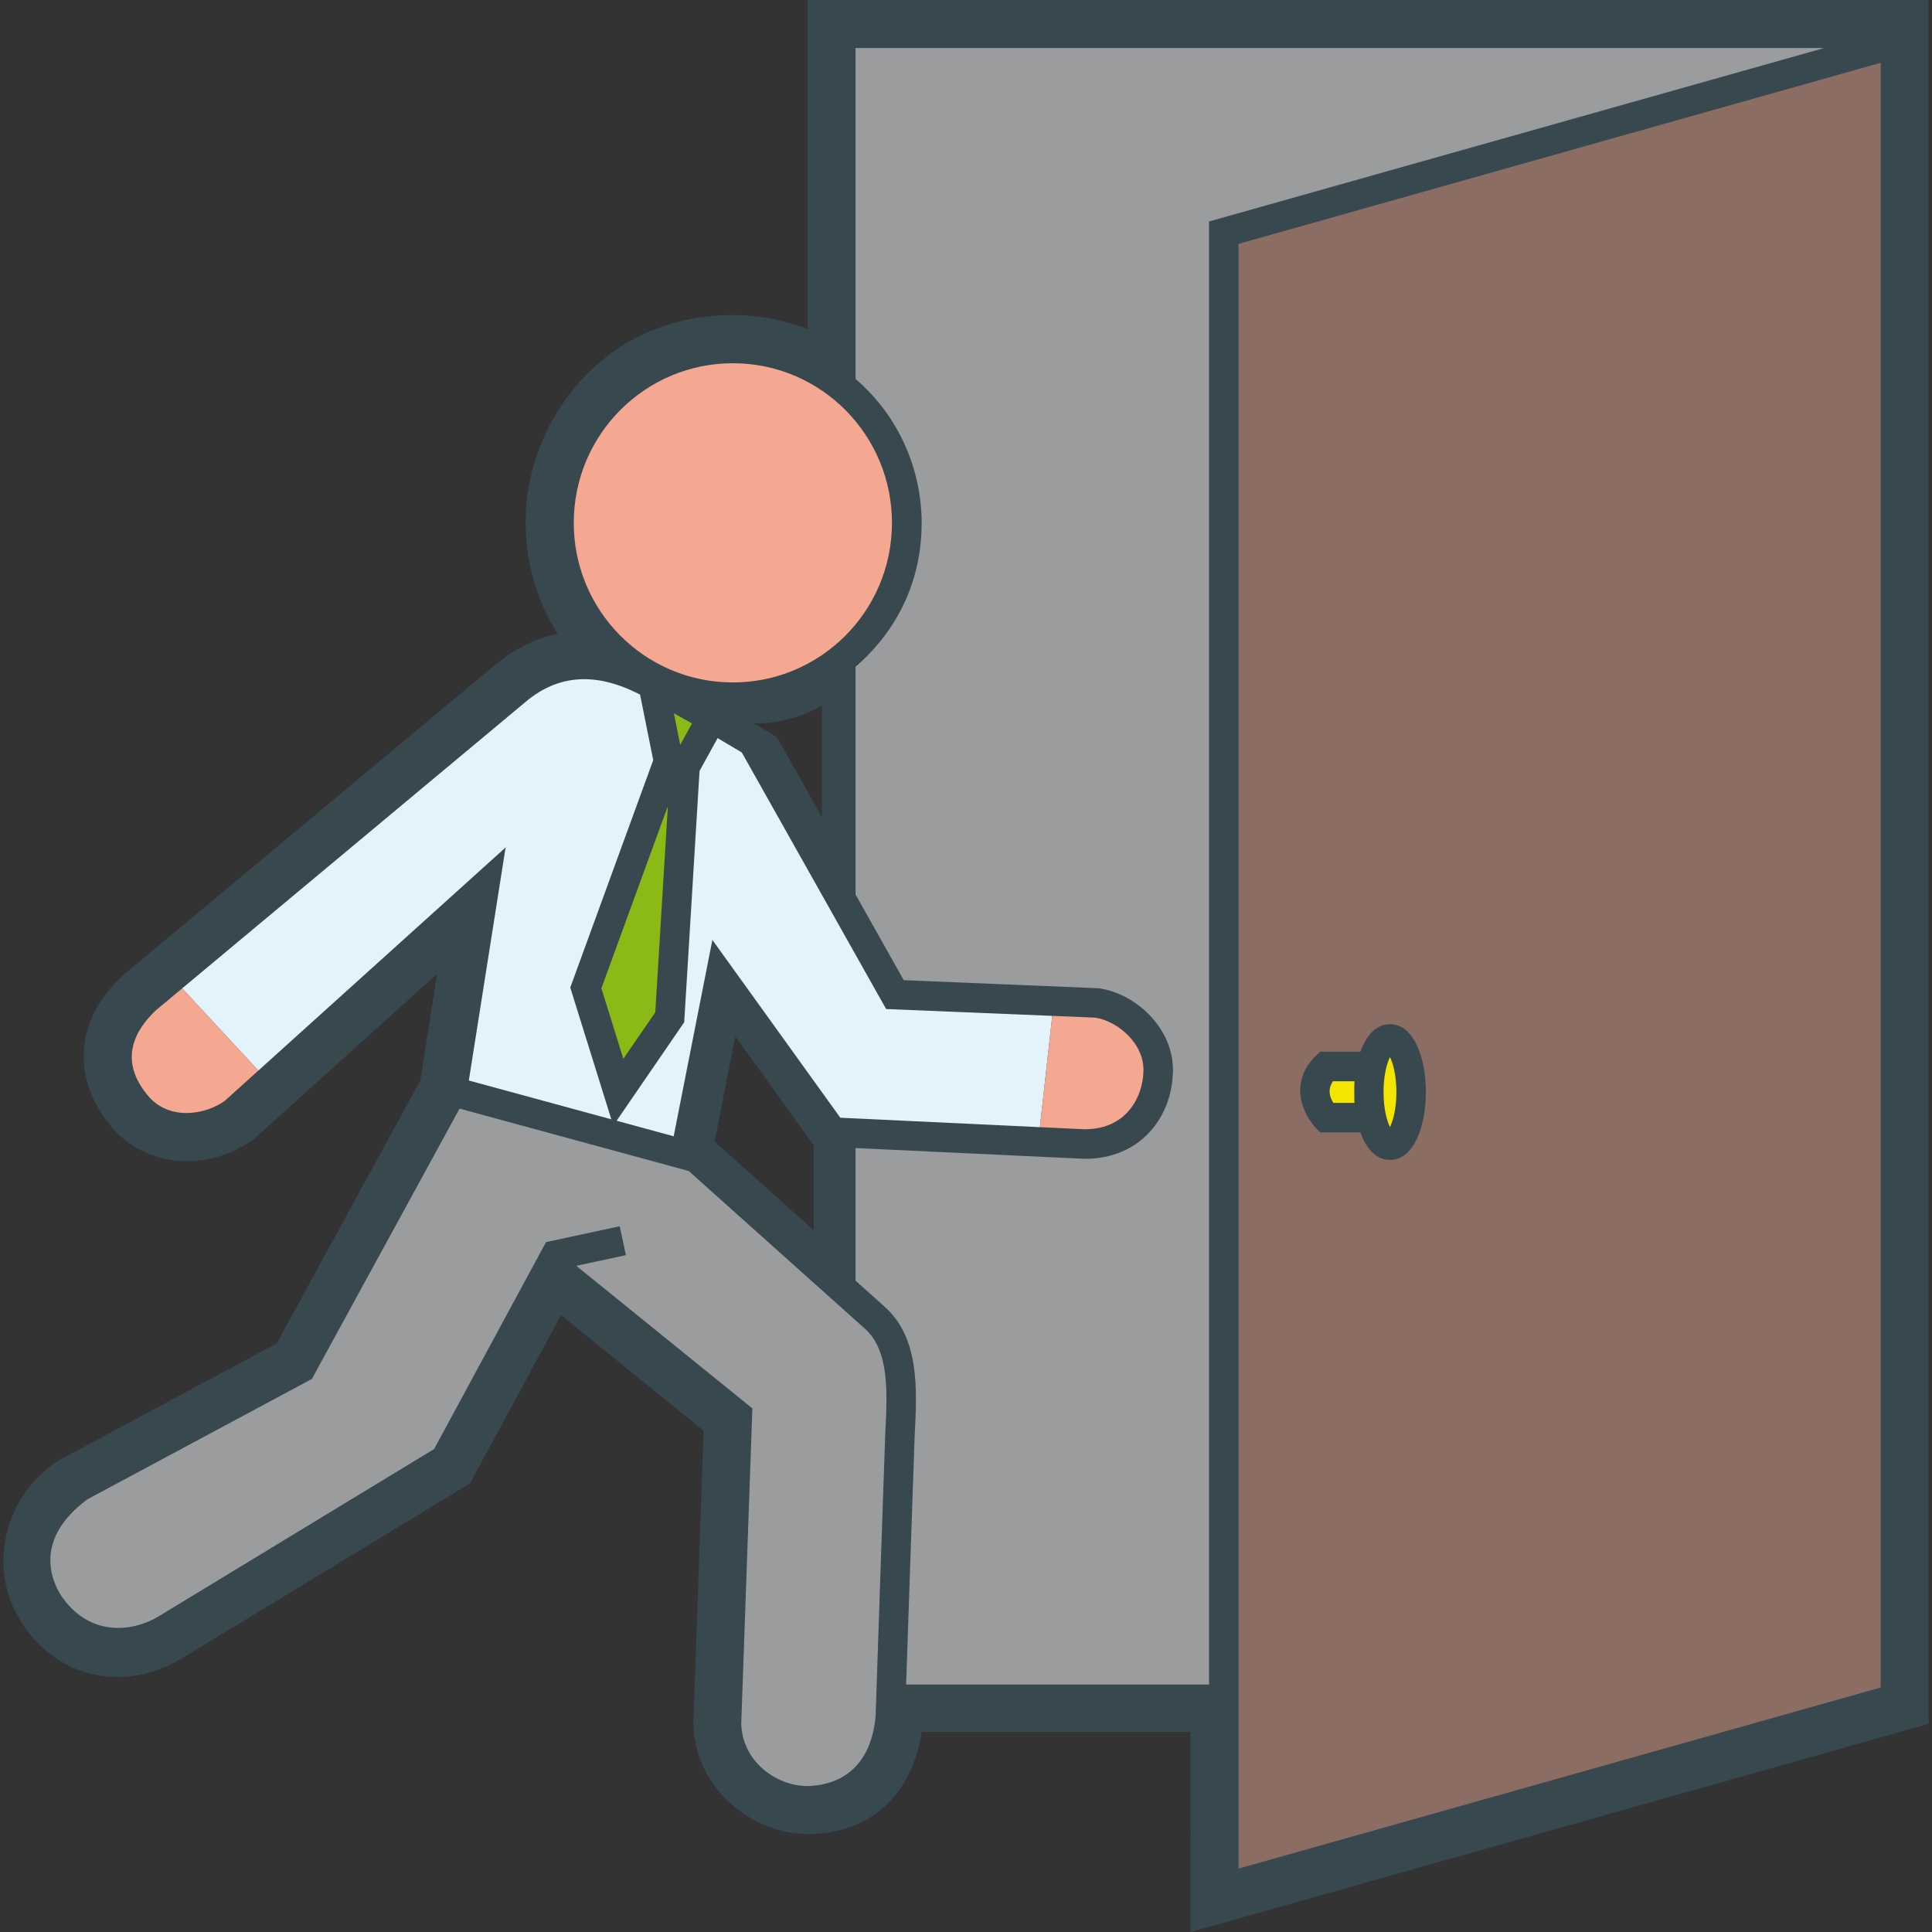 <?xml version="1.0" ?><!DOCTYPE svg  PUBLIC '-//W3C//DTD SVG 1.1//EN'  'http://www.w3.org/Graphics/SVG/1.1/DTD/svg11.dtd'><svg height="512px" style="enable-background:new 0 0 512 512;" version="1.1" viewBox="0 0 512 512" width="512px" xml:space="preserve" xmlns="http://www.w3.org/2000/svg" xmlns:xlink="http://www.w3.org/1999/xlink"><rect x="0" y="0" width="512" height="512" fill="#333333" stroke="none"/><g id="close_door_escape_exit_logout_escaping_business_man"><g><g><g><path d="M214.03,0v87.202c-6.289-2.442-13.004-3.713-19.776-3.714      c-35.907-0.003-54.946,29.94-54.946,54.386c-0.131,10.503,2.727,20.985,8.466,30.092c-4.729,0.985-10.286,3.189-15.833,7.617      l-98.938,82.534c-13.342,11.93-14.376,27.924-3.073,40.954l0.021,0.023l0.021,0.023c10.127,11.381,26.972,10.708,37.689,2.418      l48.189-43.457l-4.457,28.242l-38.074,69.686l-56.887,30.542C2.63,394.313-4.826,414.48,6.233,430.781      c9.733,14.346,27.392,17.764,42.453,8.41l75.89-46.092l24.099-44.562l37.794,30.606l-2.732,77.713      c0.521,17.717,16.08,29.095,30.195,29.203c16.982,0,27.82-10.754,30.354-27.078h71.235V512l195.586-55.154V0H214.03z       M215.657,326.032l-26.279-23.519l5.488-27.852l20.791,28.894V326.032z M217.821,216.563l-11.951-21.244      c0,0-4.852-2.879-6.074-3.6c6.293,0.03,12.522-1.589,18.025-4.717V216.563z" style="fill:#37484F;"/></g><path d="M194.433,96.262c23.284,0.119,42.065,19.153,41.945,42.512     c-0.119,23.36-19.091,42.199-42.379,42.079c-23.282-0.119-42.064-19.152-41.946-42.512     C152.174,114.982,171.15,96.142,194.433,96.262z" style="fill:#F4A892;"/><polygon points="159.371,261.91 176.995,213.607 173.657,268.26 165.194,280.594    " style="fill:#8BBA16;"/><polygon points="178.588,189.041 183.391,191.72 180.268,197.395    " style="fill:#8BBA16;"/><g><path d="M169.623,184.077c-8.54-4.412-19.272-6.918-29.664,1.373L48.28,261.923l20.18,21.794      l65.531-59.128l-9.744,61.758l37.764,10.283l-10.886-34.919l21.99-60.265L169.623,184.077z" style="fill:#E2F3FB;"/><path d="M41.379,267.68c-5.529,5.156-10.305,13.314-1.898,23.006c5.772,6.484,15.401,4.584,20.237,0.918      l8.741-7.887l-20.18-21.794L41.379,267.68z" style="fill:#F4A892;"/><g><path d="M234.834,267.404l-38.256-68c-0.61-0.361-4.805-2.854-6.404-3.798l-4.786,8.696l-4.068,66.607       l-17.907,26.102l15.12,4.117l10.254-52.037l33.909,47.119c0,0,34.199,1.62,52.882,2.5l3.277-29.495L234.834,267.404z" style="fill:#E2F3FB;"/><path d="M302.977,284.735c0.793-7.995-6.811-14.136-12.709-15.05l-11.412-0.47l-3.277,29.495       c6.965,0.328,11.777,0.554,11.852,0.554C299.027,299.265,302.66,290.102,302.977,284.735z" style="fill:#F4A892;"/></g></g><path d="M234.604,379.913c-0.107,2.061-2.554,74.805-2.554,74.805     c-1.022,11.718-7.464,18.325-18.147,18.618c-8.15-0.095-17.102-6.391-17.467-16.447l2.948-83.646l-46.656-37.782l13.145-2.832     l-1.64-7.659l-19.533,4.208c-0.021,0.038-29.65,54.828-29.65,54.828l-73.004,44.34c-6.089,3.785-17.722,5.918-25.49-4.979     c-1.662-2.318-9.112-14.427,6.628-26.045l59.46-31.885l39.145-71.642l60.729,16.534l46.576,41.684     C235.747,357.814,235.167,369.049,234.604,379.913z" style="fill:#9B9C9E;"/><path d="M320.408,446.42h-80.272c0,0,2.158-63.996,2.267-66.102c0.629-12.146,1.342-25.914-8.147-34.185     l-7.526-6.735v-35.151c0,0,60.332,2.853,60.701,2.853c15.115,0,22.684-11.259,23.332-21.748     c1.146-12.065-9.389-22.037-19.596-23.453l-51.667-2.143l-12.77-22.697v-60.363c8.914-7.653,17.318-20.065,17.511-37.517     c0.161-14.535-5.974-28.869-17.511-38.745V12.724H483.43L320.408,58.695V446.42z" style="fill:#9B9C9E;"/><polygon points="498.406,447.207 328.219,495.2 328.219,64.632 498.406,16.639    " style="fill:#8C6D63;"/></g><g><path d="M349.859,300.105c7.207,0,10.666,0,10.666,0c1.52,4.229,4.09,7.281,7.828,7.281     c6.539,0,9.518-9.319,9.518-17.979c0-8.658-2.979-17.978-9.518-17.978c-3.738,0-6.309,3.052-7.828,7.28c0,0-2.867,0-10.596,0     C341.869,285.307,343.783,294.322,349.859,300.105z" style="fill:#37484F;"/><path d="M368.354,280.125c0.801,1.612,1.707,4.855,1.707,9.283c0,4.43-0.906,7.672-1.707,9.283     c-0.799-1.611-1.705-4.854-1.705-9.283C366.648,284.98,367.555,281.737,368.354,280.125z" style="fill:#F4E500;"/><path d="M353.256,286.547h5.695c-0.072,0.953-0.072,4.771,0,5.724h-5.594     C352.438,290.865,351.711,288.763,353.256,286.547z" style="fill:#F4E500;"/></g></g></g><g id="Capa_1"/></svg>